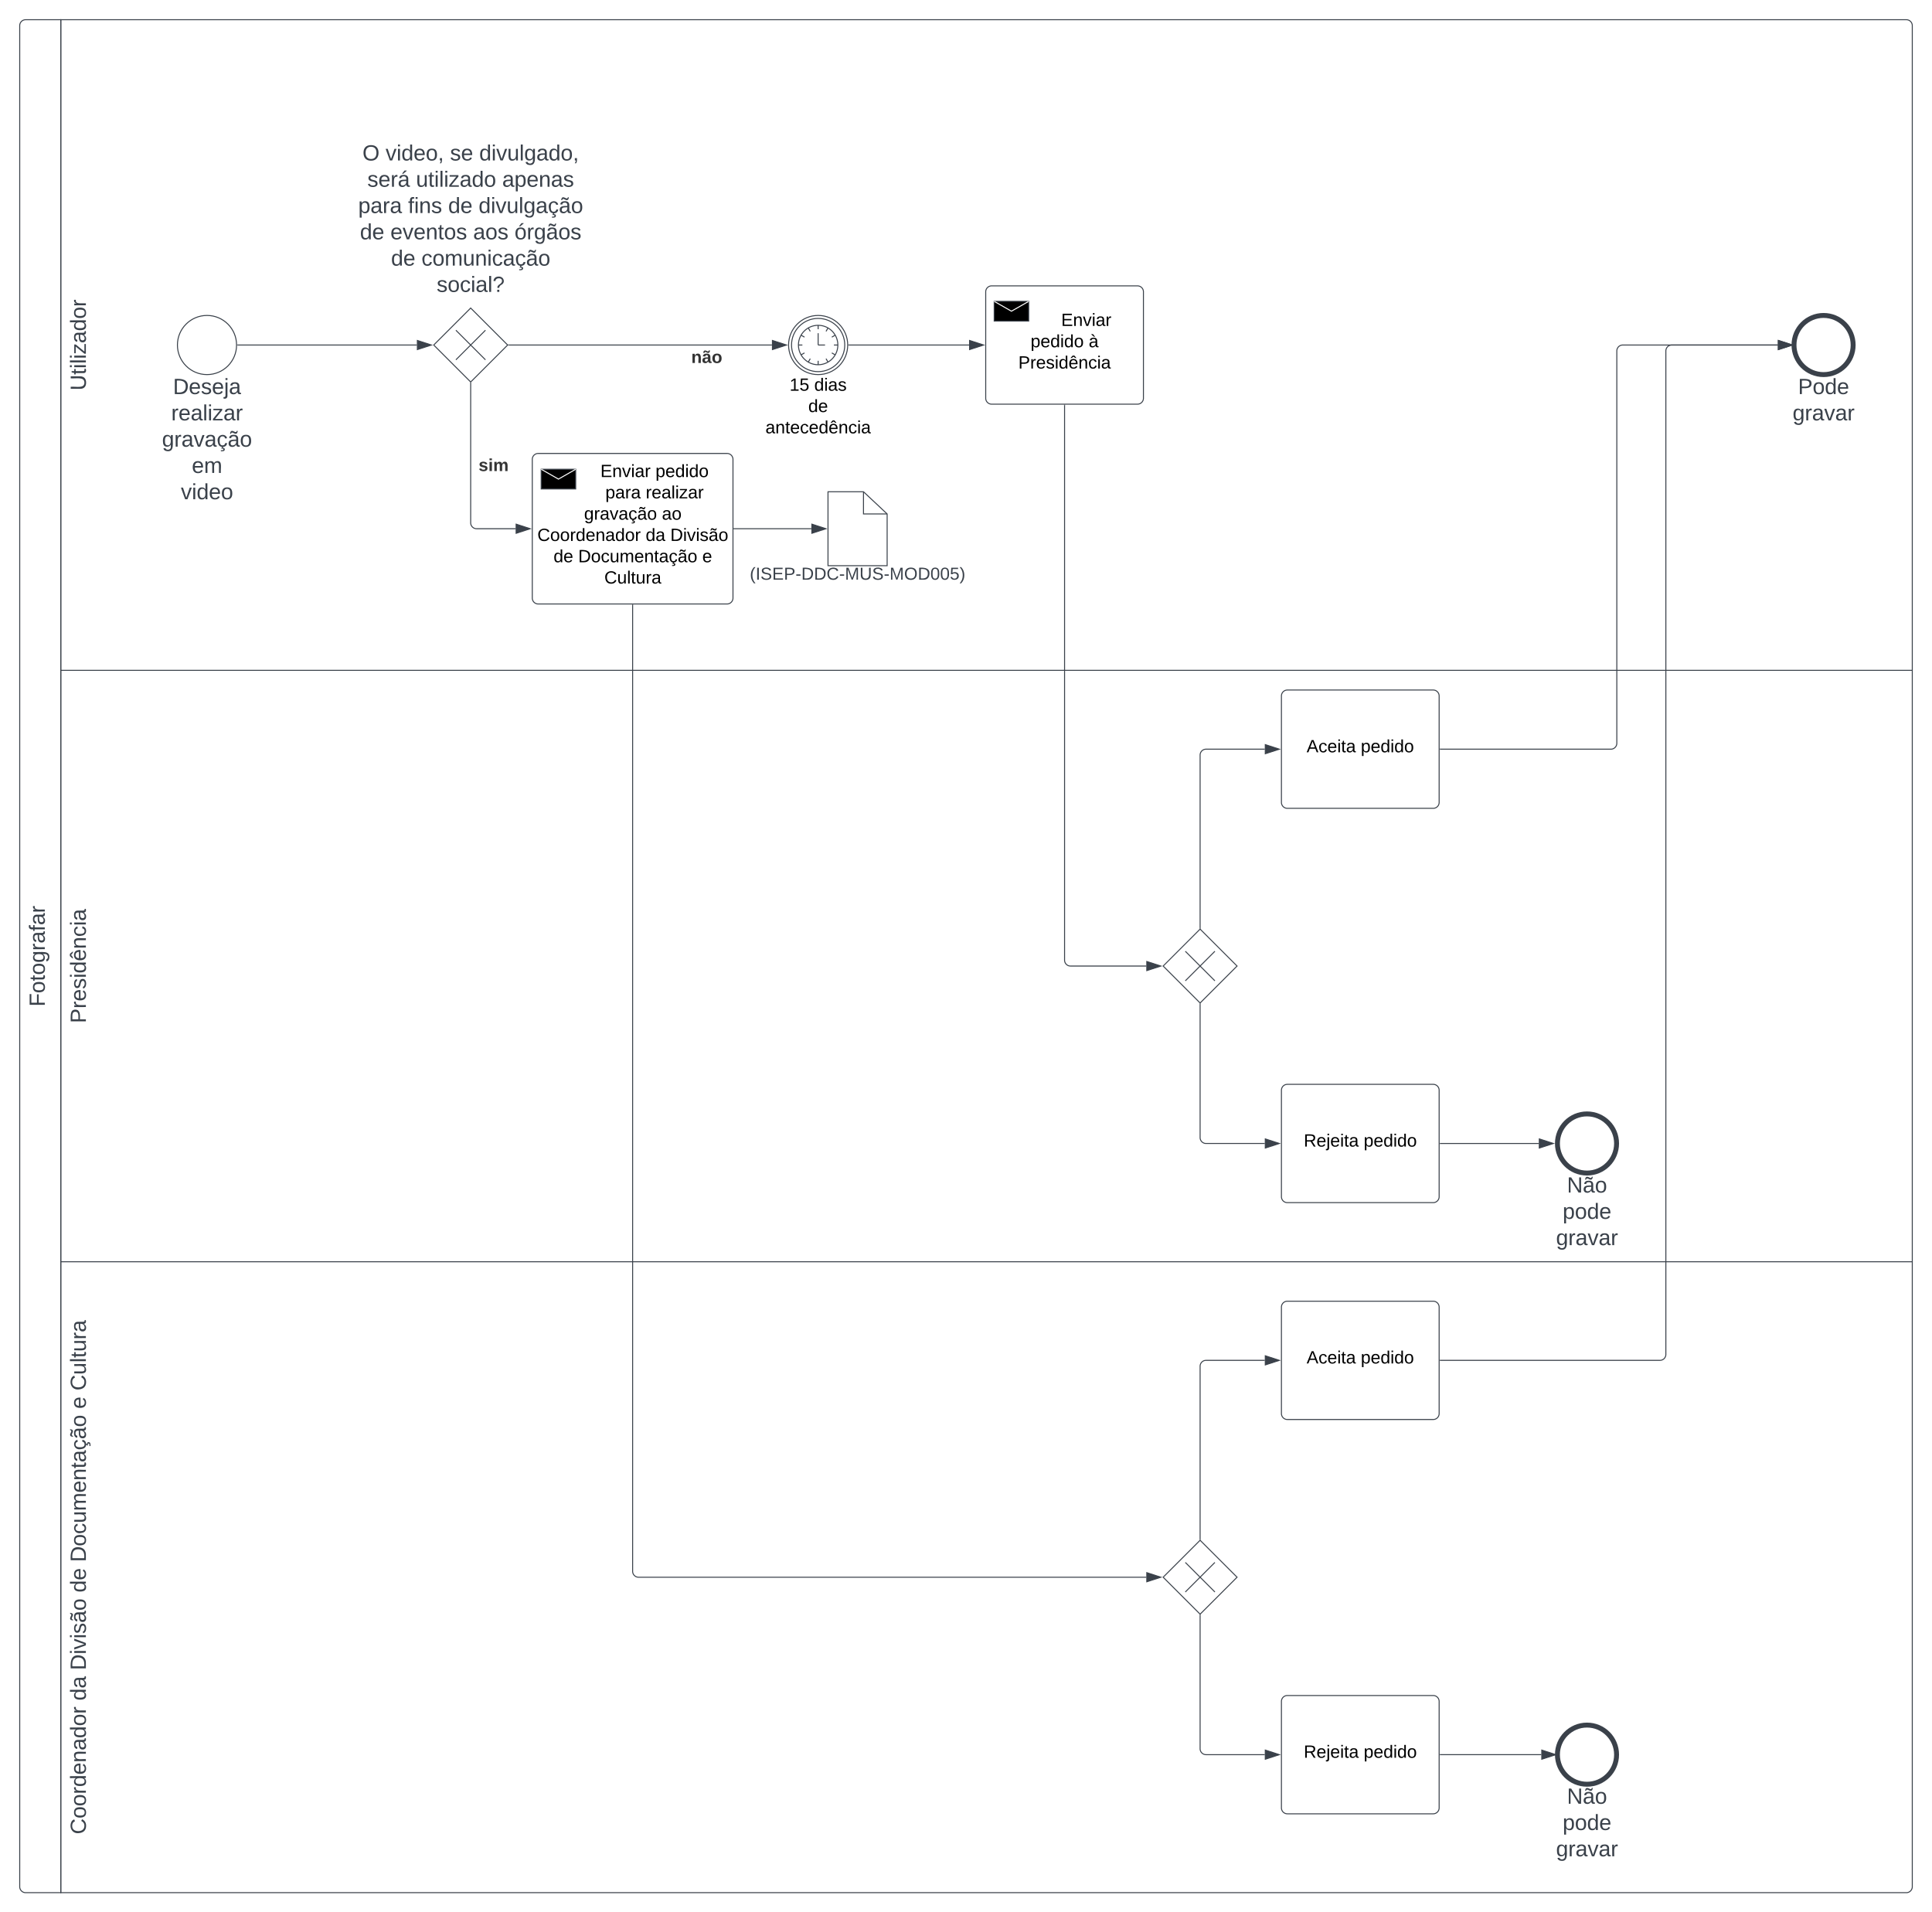 <svg xmlns="http://www.w3.org/2000/svg" xmlns:xlink="http://www.w3.org/1999/xlink" xmlns:lucid="lucid" width="1960" height="1940"><g transform="translate(-280 40)" lucid:page-tab-id="0_0"><path d="M0-1258.84h3677.73v3840.5H0z" fill="#fff"/><path d="M520 310c0 16.57-13.43 30-30 30s-30-13.43-30-30 13.43-30 30-30 30 13.43 30 30z" stroke="#3a414a" fill="#fff"/><use xlink:href="#a" transform="matrix(1,0,0,1,460,342) translate(-4.506 17.778)"/><use xlink:href="#b" transform="matrix(1,0,0,1,460,342) translate(-6.296 44.444)"/><use xlink:href="#c" transform="matrix(1,0,0,1,460,342) translate(-15.648 71.111)"/><use xlink:href="#d" transform="matrix(1,0,0,1,460,342) translate(14.599 97.778)"/><use xlink:href="#e" transform="matrix(1,0,0,1,460,342) translate(3.488 124.444)"/><path d="M341.67 1880H306a6 6 0 0 1-6-6V-14a6 6 0 0 1 6-6h35.67z" stroke="#3a414a" fill="#fff"/><path d="M341.67-20H2214a6 6 0 0 1 6 6v654H341.67zM341.67 640H2220v600H341.67zM2220 1240v634a6 6 0 0 1-6 6H341.67v-640z" stroke="#3a414a" fill="none"/><use xlink:href="#f" transform="matrix(-1.8369701987210297e-16,-1,1,-1.8369701987210297e-16,300,1880) translate(898.858 25.444)"/><use xlink:href="#g" transform="matrix(-1.8369701987210297e-16,-1,1,-1.8369701987210297e-16,341.667,640) translate(283.858 25.444)"/><use xlink:href="#h" transform="matrix(-1.8369701987210297e-16,-1,1,-1.8369701987210297e-16,341.667,1240) translate(242.068 25.444)"/><use xlink:href="#i" transform="matrix(-1.8369701987210297e-16,-1,1,-1.8369701987210297e-16,341.667,1880) translate(59.228 25.444)"/><use xlink:href="#j" transform="matrix(-1.8369701987210297e-16,-1,1,-1.8369701987210297e-16,341.667,1880) translate(194.846 25.444)"/><use xlink:href="#k" transform="matrix(-1.8369701987210297e-16,-1,1,-1.8369701987210297e-16,341.667,1880) translate(225.71 25.444)"/><use xlink:href="#l" transform="matrix(-1.8369701987210297e-16,-1,1,-1.8369701987210297e-16,341.667,1880) translate(304.537 25.444)"/><use xlink:href="#m" transform="matrix(-1.8369701987210297e-16,-1,1,-1.8369701987210297e-16,341.667,1880) translate(335.401 25.444)"/><use xlink:href="#n" transform="matrix(-1.8369701987210297e-16,-1,1,-1.8369701987210297e-16,341.667,1880) translate(490.833 25.444)"/><use xlink:href="#o" transform="matrix(-1.8369701987210297e-16,-1,1,-1.8369701987210297e-16,341.667,1880) translate(509.352 25.444)"/><path d="M720 310l37.5-37.5L795 310l-37.5 37.5z" stroke="#3a414a" fill="#fff"/><path d="M742.5 295l30 30m-30 0l30-30" stroke="#3a414a" fill="none"/><path d="M637.5 106a6 6 0 0 1 6-6h228a6 6 0 0 1 6 6v128a6 6 0 0 1-6 6h-228a6 6 0 0 1-6-6z" stroke="#000" stroke-opacity="0" fill="#fff" fill-opacity="0"/><use xlink:href="#p" transform="matrix(1,0,0,1,642.5,105) translate(5.216 17.778)"/><use xlink:href="#q" transform="matrix(1,0,0,1,642.5,105) translate(28.673 17.778)"/><use xlink:href="#r" transform="matrix(1,0,0,1,642.5,105) translate(94.043 17.778)"/><use xlink:href="#s" transform="matrix(1,0,0,1,642.5,105) translate(123.673 17.778)"/><use xlink:href="#t" transform="matrix(1,0,0,1,642.5,105) translate(10.185 44.444)"/><use xlink:href="#u" transform="matrix(1,0,0,1,642.5,105) translate(59.506 44.444)"/><use xlink:href="#v" transform="matrix(1,0,0,1,642.5,105) translate(146.975 44.444)"/><use xlink:href="#w" transform="matrix(1,0,0,1,642.5,105) translate(0.926 71.111)"/><use xlink:href="#x" transform="matrix(1,0,0,1,642.5,105) translate(51.481 71.111)"/><use xlink:href="#l" transform="matrix(1,0,0,1,642.5,105) translate(92.16 71.111)"/><use xlink:href="#y" transform="matrix(1,0,0,1,642.5,105) translate(123.025 71.111)"/><use xlink:href="#l" transform="matrix(1,0,0,1,642.5,105) translate(2.685 97.778)"/><use xlink:href="#z" transform="matrix(1,0,0,1,642.5,105) translate(33.549 97.778)"/><use xlink:href="#A" transform="matrix(1,0,0,1,642.5,105) translate(117.5 97.778)"/><use xlink:href="#B" transform="matrix(1,0,0,1,642.5,105) translate(159.475 97.778)"/><use xlink:href="#l" transform="matrix(1,0,0,1,642.5,105) translate(34.198 124.444)"/><use xlink:href="#C" transform="matrix(1,0,0,1,642.5,105) translate(65.062 124.444)"/><use xlink:href="#D" transform="matrix(1,0,0,1,642.5,105) translate(80.494 151.111)"/><path d="M796.2 310h266.92" stroke="#3a414a" fill="none"/><path d="M796.22 310.5h-1l.5-.5-.5-.5h1z" stroke="#3a414a" stroke-width=".05" fill="#3a414a"/><path d="M1077.88 310l-14.26 4.63v-9.26z" stroke="#3a414a" fill="#3a414a"/><use xlink:href="#E" transform="matrix(1,0,0,1,981.29,314) translate(0 14.222)"/><path d="M521 310h181.9" stroke="#3a414a" fill="none"/><path d="M521 310.5h-.54l.04-.5-.02-.5h.53z" stroke="#3a414a" stroke-width=".05" fill="#3a414a"/><path d="M717.67 310l-14.26 4.63v-9.26z" stroke="#3a414a" fill="#3a414a"/><path d="M820 426a6 6 0 0 1 6-6h191.6a6 6 0 0 1 6 6v140.7a6 6 0 0 1-6 6H826a6 6 0 0 1-6-6z" stroke="#3a414a" fill="#fff"/><path d="M829.04 436.03h35v20h-35z" stroke="#3a414a"/><path d="M829.04 436.03l17.5 10 17.5-10" stroke="#fff" fill="none"/><use xlink:href="#F" transform="matrix(1,0,0,1,820,420) translate(69.08 23.962)"/><use xlink:href="#G" transform="matrix(1,0,0,1,820,420) translate(124.98 23.962)"/><use xlink:href="#H" transform="matrix(1,0,0,1,820,420) translate(74.13 45.562)"/><use xlink:href="#I" transform="matrix(1,0,0,1,820,420) translate(115.08 45.562)"/><use xlink:href="#J" transform="matrix(1,0,0,1,820,420) translate(52.53 67.163)"/><use xlink:href="#K" transform="matrix(1,0,0,1,820,420) translate(131.48 67.163)"/><use xlink:href="#L" transform="matrix(1,0,0,1,820,420) translate(5.155 88.763)"/><use xlink:href="#M" transform="matrix(1,0,0,1,820,420) translate(115.005 88.763)"/><use xlink:href="#N" transform="matrix(1,0,0,1,820,420) translate(140.005 88.763)"/><use xlink:href="#O" transform="matrix(1,0,0,1,820,420) translate(21.555 110.363)"/><use xlink:href="#P" transform="matrix(1,0,0,1,820,420) translate(46.555 110.363)"/><use xlink:href="#Q" transform="matrix(1,0,0,1,820,420) translate(172.455 110.363)"/><use xlink:href="#R" transform="matrix(1,0,0,1,820,420) translate(73.08 131.963)"/><path d="M757.5 348.7v141.66a6 6 0 0 0 6 6h39.62" stroke="#3a414a" fill="none"/><path d="M758 348.72h-1v-1l.5.5.5-.5z" stroke="#3a414a" stroke-width=".05" fill="#3a414a"/><path d="M817.88 496.36L803.62 501v-9.28z" stroke="#3a414a" fill="#3a414a"/><use xlink:href="#S" transform="matrix(1,0,0,1,765.5,423.627) translate(0 14.222)"/><path d="M1156 458.86l24 22.5v52.5h-60v-75z" stroke="#3a414a" fill="#fff"/><path d="M1156 458.86v22.5h24" stroke="#3a414a" fill="none"/><use xlink:href="#T" transform="matrix(1,0,0,1,1120,533.855) translate(-79.333 14.222)"/><path d="M1024.6 496.36h78.52" stroke="#3a414a" fill="none"/><path d="M1024.63 496.86h-.52v-1h.53z" stroke="#3a414a" stroke-width=".05" fill="#3a414a"/><path d="M1117.88 496.36l-14.26 4.63v-9.28z" stroke="#3a414a" fill="#3a414a"/><path d="M1460 1560l37.5-37.5 37.5 37.5-37.5 37.5z" stroke="#3a414a" fill="#fff"/><path d="M1482.5 1545l30 30m-30 0l30-30M921.8 573.7V1554a6 6 0 0 0 6 6h515.1" stroke="#3a414a" fill="none"/><path d="M922.3 573.72h-1v-.5h1z" stroke="#3a414a" stroke-width=".05" fill="#3a414a"/><path d="M1457.67 1560l-14.26 4.63v-9.27z" stroke="#3a414a" fill="#3a414a"/><path d="M1580 1286a6 6 0 0 1 6-6h148a6 6 0 0 1 6 6v108a6 6 0 0 1-6 6h-148a6 6 0 0 1-6-6z" stroke="#3a414a" fill="#fff"/><use xlink:href="#U" transform="matrix(1,0,0,1,1580,1280) translate(25.555 63.15)"/><use xlink:href="#V" transform="matrix(1,0,0,1,1580,1280) translate(80.505 63.15)"/><path d="M1580 1686a6 6 0 0 1 6-6h148a6 6 0 0 1 6 6v108a6 6 0 0 1-6 6h-148a6 6 0 0 1-6-6z" stroke="#3a414a" fill="#fff"/><use xlink:href="#W" transform="matrix(1,0,0,1,1580,1680) translate(22.605 63.15)"/><use xlink:href="#V" transform="matrix(1,0,0,1,1580,1680) translate(83.455 63.15)"/><path d="M1497.5 1521.3V1346a6 6 0 0 1 6-6h59.62" stroke="#3a414a" fill="none"/><path d="M1498 1522.3l-.5-.5-.5.5v-1.02h1z" stroke="#3a414a" stroke-width=".05" fill="#3a414a"/><path d="M1577.88 1340l-14.26 4.63v-9.27z" stroke="#3a414a" fill="#3a414a"/><path d="M1497.5 1598.7V1734a6 6 0 0 0 6 6h59.62" stroke="#3a414a" fill="none"/><path d="M1498 1598.72h-1v-1l.5.5.5-.5z" stroke="#3a414a" stroke-width=".05" fill="#3a414a"/><path d="M1577.88 1740l-14.26 4.63v-9.27z" stroke="#3a414a" fill="#3a414a"/><path d="M1741 1740h102.62" stroke="#3a414a" fill="none"/><path d="M1741 1740.5h-.5v-1h.5z" stroke="#3a414a" stroke-width=".05" fill="#3a414a"/><path d="M1858.38 1740l-14.26 4.63v-9.27z" stroke="#3a414a" fill="#3a414a"/><path d="M1920 1740c0 16.57-13.43 30-30 30s-30-13.43-30-30 13.43-30 30-30 30 13.43 30 30z" stroke="#3a414a" stroke-width="5" fill="#fff"/><g><use xlink:href="#X" transform="matrix(1,0,0,1,1860,1772) translate(9.66 17.778)"/><use xlink:href="#Y" transform="matrix(1,0,0,1,1860,1772) translate(5.309 44.444)"/><use xlink:href="#Z" transform="matrix(1,0,0,1,1860,1772) translate(-1.42 71.111)"/></g><path d="M1280 256a6 6 0 0 1 6-6h148a6 6 0 0 1 6 6v108a6 6 0 0 1-6 6h-148a6 6 0 0 1-6-6z" stroke="#3a414a" fill="#fff"/><path d="M1288.6 265.7h35v20h-35z" stroke="#3a414a"/><path d="M1288.6 265.7l17.5 10 17.5-10" stroke="#fff" fill="none"/><g><use xlink:href="#aa" transform="matrix(1,0,0,1,1280,250) translate(76.555 40.65)"/><use xlink:href="#ab" transform="matrix(1,0,0,1,1280,250) translate(45.53 62.25)"/><use xlink:href="#ac" transform="matrix(1,0,0,1,1280,250) translate(104.48 62.25)"/><use xlink:href="#ad" transform="matrix(1,0,0,1,1280,250) translate(33.08 83.85)"/></g><path d="M1460 940l37.5-37.5L1535 940l-37.5 37.5z" stroke="#3a414a" fill="#fff"/><path d="M1482.5 925l30 30m-30 0l30-30" stroke="#3a414a" fill="none"/><path d="M1580 666a6 6 0 0 1 6-6h148a6 6 0 0 1 6 6v108a6 6 0 0 1-6 6h-148a6 6 0 0 1-6-6z" stroke="#3a414a" fill="#fff"/><g><use xlink:href="#U" transform="matrix(1,0,0,1,1580,660) translate(25.555 63.15)"/><use xlink:href="#V" transform="matrix(1,0,0,1,1580,660) translate(80.505 63.15)"/></g><path d="M1580 1066a6 6 0 0 1 6-6h148a6 6 0 0 1 6 6v108a6 6 0 0 1-6 6h-148a6 6 0 0 1-6-6z" stroke="#3a414a" fill="#fff"/><g><use xlink:href="#W" transform="matrix(1,0,0,1,1580,1060) translate(22.605 63.15)"/><use xlink:href="#V" transform="matrix(1,0,0,1,1580,1060) translate(83.455 63.15)"/></g><path d="M1920 1120c0 16.57-13.43 30-30 30s-30-13.43-30-30 13.43-30 30-30 30 13.43 30 30z" stroke="#3a414a" stroke-width="5" fill="#fff"/><g><use xlink:href="#X" transform="matrix(1,0,0,1,1860,1152) translate(9.66 17.778)"/><use xlink:href="#Y" transform="matrix(1,0,0,1,1860,1152) translate(5.309 44.444)"/><use xlink:href="#Z" transform="matrix(1,0,0,1,1860,1152) translate(-1.42 71.111)"/></g><path d="M1360 371v563a6 6 0 0 0 6 6h76.9" stroke="#3a414a" fill="none"/><path d="M1360.5 371h-1v-.5h1z" stroke="#3a414a" stroke-width=".05" fill="#3a414a"/><path d="M1457.67 940l-14.26 4.63v-9.26z" stroke="#3a414a" fill="#3a414a"/><path d="M1497.5 901.3V726a6 6 0 0 1 6-6h59.62" stroke="#3a414a" fill="none"/><path d="M1498 902.3l-.5-.5-.5.5v-1.02h1z" stroke="#3a414a" stroke-width=".05" fill="#3a414a"/><path d="M1577.88 720l-14.26 4.63v-9.26z" stroke="#3a414a" fill="#3a414a"/><path d="M1497.5 978.7V1114a6 6 0 0 0 6 6h59.62" stroke="#3a414a" fill="none"/><path d="M1498 978.72h-1v-1l.5.5.5-.5z" stroke="#3a414a" stroke-width=".05" fill="#3a414a"/><path d="M1577.88 1120l-14.26 4.63v-9.27z" stroke="#3a414a" fill="#3a414a"/><path d="M1741 1120h100.12" stroke="#3a414a" fill="none"/><path d="M1741 1120.5h-.5v-1h.5z" stroke="#3a414a" stroke-width=".05" fill="#3a414a"/><path d="M1855.88 1120l-14.27 4.63.02-9.27z" stroke="#3a414a" fill="#3a414a"/><path d="M2160 310c0 16.57-13.43 30-30 30s-30-13.43-30-30 13.43-30 30-30 30 13.43 30 30z" stroke="#3a414a" stroke-width="5" fill="#fff"/><g><use xlink:href="#ae" transform="matrix(1,0,0,1,2100,342) translate(4.074 17.778)"/><use xlink:href="#Z" transform="matrix(1,0,0,1,2100,342) translate(-1.42 44.444)"/></g><path d="M1741 720h173.25a6 6 0 0 0 6-6V316a6 6 0 0 1 6-6h157.37" stroke="#3a414a" fill="none"/><path d="M1741 720.5h-.5v-1h.5z" stroke="#3a414a" stroke-width=".05" fill="#3a414a"/><path d="M2098.38 310l-14.26 4.63v-9.26z" stroke="#3a414a" fill="#3a414a"/><path d="M1741 1340h223a6 6 0 0 0 6-6V316a6 6 0 0 1 6-6h107.62" stroke="#3a414a" fill="none"/><path d="M1741 1340.5h-.5v-1h.5z" stroke="#3a414a" stroke-width=".05" fill="#3a414a"/><path d="M2098.38 310l-14.26 4.63v-9.26z" stroke="#3a414a" fill="#3a414a"/><path d="M1140 310c0 16.57-13.43 30-30 30s-30-13.43-30-30 13.43-30 30-30 30 13.43 30 30z" stroke="#3a414a" fill="#fff"/><path d="M1137 310c0 14.9-12.1 27-27 27s-27-12.1-27-27 12.1-27 27-27 27 12.1 27 27z" stroke="#3a414a" fill="#fff"/><path d="M1130 310c0 11.05-8.95 20-20 20s-20-8.95-20-20 8.95-20 20-20 20 8.95 20 20zm0 0h-4m1.32 10l-3.46-2m-3.86 9.32l-2-3.46m-8 6.14v-4m-10 1.32l2-3.46m-9.32-3.86l3.46-2m-6.14-8h4m-1.32-10l3.46 2m3.86-9.32l2 3.46m8-6.14v4m10-1.32l-2 3.46m9.32 3.86l-3.46 2m-13.86 8v-12m0 12h7" stroke="#3a414a" fill="#fff"/><g><use xlink:href="#af" transform="matrix(1,0,0,1,1080,342) translate(1.025 14.4)"/><use xlink:href="#ag" transform="matrix(1,0,0,1,1080,342) translate(26.025 14.4)"/><use xlink:href="#ah" transform="matrix(1,0,0,1,1080,342) translate(20 36)"/><use xlink:href="#ai" transform="matrix(1,0,0,1,1080,342) translate(-23.475 57.6)"/></g><path d="M1141 310h122.12" stroke="#3a414a" fill="none"/><path d="M1141 310.5h-.54l.04-.5-.02-.5h.53z" stroke="#3a414a" stroke-width=".05" fill="#3a414a"/><path d="M1277.88 310l-14.26 4.63v-9.26z" stroke="#3a414a" fill="#3a414a"/><defs><path fill="#3a414a" d="M30-248c118-7 216 8 213 122C240-48 200 0 122 0H30v-248zM63-27c89 8 146-16 146-99s-60-101-146-95v194" id="aj"/><path fill="#3a414a" d="M100-194c63 0 86 42 84 106H49c0 40 14 67 53 68 26 1 43-12 49-29l28 8c-11 28-37 45-77 45C44 4 14-33 15-96c1-61 26-98 85-98zm52 81c6-60-76-77-97-28-3 7-6 17-6 28h103" id="ak"/><path fill="#3a414a" d="M135-143c-3-34-86-38-87 0 15 53 115 12 119 90S17 21 10-45l28-5c4 36 97 45 98 0-10-56-113-15-118-90-4-57 82-63 122-42 12 7 21 19 24 35" id="al"/><path fill="#3a414a" d="M24-231v-30h32v30H24zM-9 49c24 4 33-6 33-30v-209h32V24c2 40-23 58-65 49V49" id="am"/><path fill="#3a414a" d="M141-36C126-15 110 5 73 4 37 3 15-17 15-53c-1-64 63-63 125-63 3-35-9-54-41-54-24 1-41 7-42 31l-33-3c5-37 33-52 76-52 45 0 72 20 72 64v82c-1 20 7 32 28 27v20c-31 9-61-2-59-35zM48-53c0 20 12 33 32 33 41-3 63-29 60-74-43 2-92-5-92 41" id="an"/><g id="a"><use transform="matrix(0.062,0,0,0.062,0,0)" xlink:href="#aj"/><use transform="matrix(0.062,0,0,0.062,15.988,0)" xlink:href="#ak"/><use transform="matrix(0.062,0,0,0.062,28.333,0)" xlink:href="#al"/><use transform="matrix(0.062,0,0,0.062,39.444,0)" xlink:href="#ak"/><use transform="matrix(0.062,0,0,0.062,51.79,0)" xlink:href="#am"/><use transform="matrix(0.062,0,0,0.062,56.667,0)" xlink:href="#an"/></g><path fill="#3a414a" d="M114-163C36-179 61-72 57 0H25l-1-190h30c1 12-1 29 2 39 6-27 23-49 58-41v29" id="ao"/><path fill="#3a414a" d="M24 0v-261h32V0H24" id="ap"/><path fill="#3a414a" d="M24-231v-30h32v30H24zM24 0v-190h32V0H24" id="aq"/><path fill="#3a414a" d="M9 0v-24l116-142H16v-24h144v24L44-24h123V0H9" id="ar"/><g id="b"><use transform="matrix(0.062,0,0,0.062,0,0)" xlink:href="#ao"/><use transform="matrix(0.062,0,0,0.062,7.346,0)" xlink:href="#ak"/><use transform="matrix(0.062,0,0,0.062,19.691,0)" xlink:href="#an"/><use transform="matrix(0.062,0,0,0.062,32.037,0)" xlink:href="#ap"/><use transform="matrix(0.062,0,0,0.062,36.914,0)" xlink:href="#aq"/><use transform="matrix(0.062,0,0,0.062,41.79,0)" xlink:href="#ar"/><use transform="matrix(0.062,0,0,0.062,52.901,0)" xlink:href="#an"/><use transform="matrix(0.062,0,0,0.062,65.247,0)" xlink:href="#ao"/></g><path fill="#3a414a" d="M177-190C167-65 218 103 67 71c-23-6-38-20-44-43l32-5c15 47 100 32 89-28v-30C133-14 115 1 83 1 29 1 15-40 15-95c0-56 16-97 71-98 29-1 48 16 59 35 1-10 0-23 2-32h30zM94-22c36 0 50-32 50-73 0-42-14-75-50-75-39 0-46 34-46 75s6 73 46 73" id="as"/><path fill="#3a414a" d="M108 0H70L1-190h34L89-25l56-165h34" id="at"/><path fill="#3a414a" d="M96-169c-40 0-48 33-48 73s9 75 48 75c24 0 41-14 43-38l32 2c-6 37-31 61-74 61-59 0-76-41-82-99-10-93 101-131 147-64 4 7 5 14 7 22l-32 3c-4-21-16-35-41-35zm3 187c19-1 33 8 33 26 0 31-30 33-64 32V58c18 2 39 4 41-13 1-15-18-13-34-13L87 0h19" id="au"/><path fill="#3a414a" d="M141-36C126-15 110 5 73 4 37 3 15-17 15-53c-1-64 63-63 125-63 3-35-9-54-41-54-24 1-41 7-42 31l-33-3c5-37 33-52 76-52 45 0 72 20 72 64v82c-1 20 7 32 28 27v20c-31 9-61-2-59-35zM48-53c0 20 12 33 32 33 41-3 63-29 60-74-43 2-92-5-92 41zm117-205c-3 23-9 48-36 47-26-1-65-44-74 0H39c4-23 8-48 36-47s64 44 74 0h16" id="av"/><path fill="#3a414a" d="M100-194c62-1 85 37 85 99 1 63-27 99-86 99S16-35 15-95c0-66 28-99 85-99zM99-20c44 1 53-31 53-75 0-43-8-75-51-75s-53 32-53 75 10 74 51 75" id="aw"/><g id="c"><use transform="matrix(0.062,0,0,0.062,0,0)" xlink:href="#as"/><use transform="matrix(0.062,0,0,0.062,12.346,0)" xlink:href="#ao"/><use transform="matrix(0.062,0,0,0.062,19.691,0)" xlink:href="#an"/><use transform="matrix(0.062,0,0,0.062,32.037,0)" xlink:href="#at"/><use transform="matrix(0.062,0,0,0.062,43.148,0)" xlink:href="#an"/><use transform="matrix(0.062,0,0,0.062,55.494,0)" xlink:href="#au"/><use transform="matrix(0.062,0,0,0.062,66.605,0)" xlink:href="#av"/><use transform="matrix(0.062,0,0,0.062,78.951,0)" xlink:href="#aw"/></g><path fill="#3a414a" d="M210-169c-67 3-38 105-44 169h-31v-121c0-29-5-50-35-48C34-165 62-65 56 0H25l-1-190h30c1 10-1 24 2 32 10-44 99-50 107 0 11-21 27-35 58-36 85-2 47 119 55 194h-31v-121c0-29-5-49-35-48" id="ax"/><g id="d"><use transform="matrix(0.062,0,0,0.062,0,0)" xlink:href="#ak"/><use transform="matrix(0.062,0,0,0.062,12.346,0)" xlink:href="#ax"/></g><path fill="#3a414a" d="M85-194c31 0 48 13 60 33l-1-100h32l1 261h-30c-2-10 0-23-3-31C134-8 116 4 85 4 32 4 16-35 15-94c0-66 23-100 70-100zm9 24c-40 0-46 34-46 75 0 40 6 74 45 74 42 0 51-32 51-76 0-42-9-74-50-73" id="ay"/><g id="e"><use transform="matrix(0.062,0,0,0.062,0,0)" xlink:href="#at"/><use transform="matrix(0.062,0,0,0.062,11.111,0)" xlink:href="#aq"/><use transform="matrix(0.062,0,0,0.062,15.988,0)" xlink:href="#ay"/><use transform="matrix(0.062,0,0,0.062,28.333,0)" xlink:href="#ak"/><use transform="matrix(0.062,0,0,0.062,40.679,0)" xlink:href="#aw"/></g><path fill="#3a414a" d="M63-220v92h138v28H63V0H30v-248h175v28H63" id="az"/><path fill="#3a414a" d="M59-47c-2 24 18 29 38 22v24C64 9 27 4 27-40v-127H5v-23h24l9-43h21v43h35v23H59v120" id="aA"/><path fill="#3a414a" d="M101-234c-31-9-42 10-38 44h38v23H63V0H32v-167H5v-23h27c-7-52 17-82 69-68v24" id="aB"/><g id="f"><use transform="matrix(0.062,0,0,0.062,0,0)" xlink:href="#az"/><use transform="matrix(0.062,0,0,0.062,13.519,0)" xlink:href="#aw"/><use transform="matrix(0.062,0,0,0.062,25.864,0)" xlink:href="#aA"/><use transform="matrix(0.062,0,0,0.062,32.037,0)" xlink:href="#aw"/><use transform="matrix(0.062,0,0,0.062,44.383,0)" xlink:href="#as"/><use transform="matrix(0.062,0,0,0.062,56.728,0)" xlink:href="#ao"/><use transform="matrix(0.062,0,0,0.062,64.074,0)" xlink:href="#an"/><use transform="matrix(0.062,0,0,0.062,76.42,0)" xlink:href="#aB"/><use transform="matrix(0.062,0,0,0.062,82.593,0)" xlink:href="#an"/><use transform="matrix(0.062,0,0,0.062,94.938,0)" xlink:href="#ao"/></g><path fill="#3a414a" d="M232-93c-1 65-40 97-104 97C67 4 28-28 28-90v-158h33c8 89-33 224 67 224 102 0 64-133 71-224h33v155" id="aC"/><g id="g"><use transform="matrix(0.062,0,0,0.062,0,0)" xlink:href="#aC"/><use transform="matrix(0.062,0,0,0.062,15.988,0)" xlink:href="#aA"/><use transform="matrix(0.062,0,0,0.062,22.16,0)" xlink:href="#aq"/><use transform="matrix(0.062,0,0,0.062,27.037,0)" xlink:href="#ap"/><use transform="matrix(0.062,0,0,0.062,31.914,0)" xlink:href="#aq"/><use transform="matrix(0.062,0,0,0.062,36.79,0)" xlink:href="#ar"/><use transform="matrix(0.062,0,0,0.062,47.901,0)" xlink:href="#an"/><use transform="matrix(0.062,0,0,0.062,60.247,0)" xlink:href="#ay"/><use transform="matrix(0.062,0,0,0.062,72.593,0)" xlink:href="#aw"/><use transform="matrix(0.062,0,0,0.062,84.938,0)" xlink:href="#ao"/></g><path fill="#3a414a" d="M30-248c87 1 191-15 191 75 0 78-77 80-158 76V0H30v-248zm33 125c57 0 124 11 124-50 0-59-68-47-124-48v98" id="aD"/><path fill="#3a414a" d="M100-194c63 0 86 42 84 106H49c0 40 14 67 53 68 26 1 43-12 49-29l28 8c-11 28-37 45-77 45C44 4 14-33 15-96c1-61 26-98 85-98zm52 81c6-60-76-77-97-28-3 7-6 17-6 28h103zm-32-149c12 18 30 30 39 51-31 2-38-20-57-30-20 10-27 32-59 30 9-22 29-33 41-51h36" id="aE"/><path fill="#3a414a" d="M117-194c89-4 53 116 60 194h-32v-121c0-31-8-49-39-48C34-167 62-67 57 0H25l-1-190h30c1 10-1 24 2 32 11-22 29-35 61-36" id="aF"/><path fill="#3a414a" d="M96-169c-40 0-48 33-48 73s9 75 48 75c24 0 41-14 43-38l32 2c-6 37-31 61-74 61-59 0-76-41-82-99-10-93 101-131 147-64 4 7 5 14 7 22l-32 3c-4-21-16-35-41-35" id="aG"/><g id="h"><use transform="matrix(0.062,0,0,0.062,0,0)" xlink:href="#aD"/><use transform="matrix(0.062,0,0,0.062,14.815,0)" xlink:href="#ao"/><use transform="matrix(0.062,0,0,0.062,22.16,0)" xlink:href="#ak"/><use transform="matrix(0.062,0,0,0.062,34.506,0)" xlink:href="#al"/><use transform="matrix(0.062,0,0,0.062,45.617,0)" xlink:href="#aq"/><use transform="matrix(0.062,0,0,0.062,50.494,0)" xlink:href="#ay"/><use transform="matrix(0.062,0,0,0.062,62.84,0)" xlink:href="#aE"/><use transform="matrix(0.062,0,0,0.062,75.185,0)" xlink:href="#aF"/><use transform="matrix(0.062,0,0,0.062,87.531,0)" xlink:href="#aG"/><use transform="matrix(0.062,0,0,0.062,98.642,0)" xlink:href="#aq"/><use transform="matrix(0.062,0,0,0.062,103.519,0)" xlink:href="#an"/></g><path fill="#3a414a" d="M212-179c-10-28-35-45-73-45-59 0-87 40-87 99 0 60 29 101 89 101 43 0 62-24 78-52l27 14C228-24 195 4 139 4 59 4 22-46 18-125c-6-104 99-153 187-111 19 9 31 26 39 46" id="aH"/><g id="i"><use transform="matrix(0.062,0,0,0.062,0,0)" xlink:href="#aH"/><use transform="matrix(0.062,0,0,0.062,15.988,0)" xlink:href="#aw"/><use transform="matrix(0.062,0,0,0.062,28.333,0)" xlink:href="#aw"/><use transform="matrix(0.062,0,0,0.062,40.679,0)" xlink:href="#ao"/><use transform="matrix(0.062,0,0,0.062,48.025,0)" xlink:href="#ay"/><use transform="matrix(0.062,0,0,0.062,60.37,0)" xlink:href="#ak"/><use transform="matrix(0.062,0,0,0.062,72.716,0)" xlink:href="#aF"/><use transform="matrix(0.062,0,0,0.062,85.062,0)" xlink:href="#an"/><use transform="matrix(0.062,0,0,0.062,97.407,0)" xlink:href="#ay"/><use transform="matrix(0.062,0,0,0.062,109.753,0)" xlink:href="#aw"/><use transform="matrix(0.062,0,0,0.062,122.099,0)" xlink:href="#ao"/></g><g id="j"><use transform="matrix(0.062,0,0,0.062,0,0)" xlink:href="#ay"/><use transform="matrix(0.062,0,0,0.062,12.346,0)" xlink:href="#an"/></g><g id="k"><use transform="matrix(0.062,0,0,0.062,0,0)" xlink:href="#aj"/><use transform="matrix(0.062,0,0,0.062,15.988,0)" xlink:href="#aq"/><use transform="matrix(0.062,0,0,0.062,20.864,0)" xlink:href="#at"/><use transform="matrix(0.062,0,0,0.062,31.975,0)" xlink:href="#aq"/><use transform="matrix(0.062,0,0,0.062,36.852,0)" xlink:href="#al"/><use transform="matrix(0.062,0,0,0.062,47.963,0)" xlink:href="#av"/><use transform="matrix(0.062,0,0,0.062,60.309,0)" xlink:href="#aw"/></g><g id="l"><use transform="matrix(0.062,0,0,0.062,0,0)" xlink:href="#ay"/><use transform="matrix(0.062,0,0,0.062,12.346,0)" xlink:href="#ak"/></g><path fill="#3a414a" d="M84 4C-5 8 30-112 23-190h32v120c0 31 7 50 39 49 72-2 45-101 50-169h31l1 190h-30c-1-10 1-25-2-33-11 22-28 36-60 37" id="aI"/><g id="m"><use transform="matrix(0.062,0,0,0.062,0,0)" xlink:href="#aj"/><use transform="matrix(0.062,0,0,0.062,15.988,0)" xlink:href="#aw"/><use transform="matrix(0.062,0,0,0.062,28.333,0)" xlink:href="#aG"/><use transform="matrix(0.062,0,0,0.062,39.444,0)" xlink:href="#aI"/><use transform="matrix(0.062,0,0,0.062,51.79,0)" xlink:href="#ax"/><use transform="matrix(0.062,0,0,0.062,70.247,0)" xlink:href="#ak"/><use transform="matrix(0.062,0,0,0.062,82.593,0)" xlink:href="#aF"/><use transform="matrix(0.062,0,0,0.062,94.938,0)" xlink:href="#aA"/><use transform="matrix(0.062,0,0,0.062,101.111,0)" xlink:href="#an"/><use transform="matrix(0.062,0,0,0.062,113.457,0)" xlink:href="#au"/><use transform="matrix(0.062,0,0,0.062,124.568,0)" xlink:href="#av"/><use transform="matrix(0.062,0,0,0.062,136.914,0)" xlink:href="#aw"/></g><use transform="matrix(0.062,0,0,0.062,0,0)" xlink:href="#ak" id="n"/><g id="o"><use transform="matrix(0.062,0,0,0.062,0,0)" xlink:href="#aH"/><use transform="matrix(0.062,0,0,0.062,15.988,0)" xlink:href="#aI"/><use transform="matrix(0.062,0,0,0.062,28.333,0)" xlink:href="#ap"/><use transform="matrix(0.062,0,0,0.062,33.21,0)" xlink:href="#aA"/><use transform="matrix(0.062,0,0,0.062,39.383,0)" xlink:href="#aI"/><use transform="matrix(0.062,0,0,0.062,51.728,0)" xlink:href="#ao"/><use transform="matrix(0.062,0,0,0.062,59.074,0)" xlink:href="#an"/></g><path fill="#3a414a" d="M140-251c81 0 123 46 123 126C263-46 219 4 140 4 59 4 17-45 17-125s42-126 123-126zm0 227c63 0 89-41 89-101s-29-99-89-99c-61 0-89 39-89 99S79-25 140-24" id="aJ"/><use transform="matrix(0.062,0,0,0.062,0,0)" xlink:href="#aJ" id="p"/><path fill="#3a414a" d="M68-38c1 34 0 65-14 84H32c9-13 17-26 17-46H33v-38h35" id="aK"/><g id="q"><use transform="matrix(0.062,0,0,0.062,0,0)" xlink:href="#at"/><use transform="matrix(0.062,0,0,0.062,11.111,0)" xlink:href="#aq"/><use transform="matrix(0.062,0,0,0.062,15.988,0)" xlink:href="#ay"/><use transform="matrix(0.062,0,0,0.062,28.333,0)" xlink:href="#ak"/><use transform="matrix(0.062,0,0,0.062,40.679,0)" xlink:href="#aw"/><use transform="matrix(0.062,0,0,0.062,53.025,0)" xlink:href="#aK"/></g><g id="r"><use transform="matrix(0.062,0,0,0.062,0,0)" xlink:href="#al"/><use transform="matrix(0.062,0,0,0.062,11.111,0)" xlink:href="#ak"/></g><g id="s"><use transform="matrix(0.062,0,0,0.062,0,0)" xlink:href="#ay"/><use transform="matrix(0.062,0,0,0.062,12.346,0)" xlink:href="#aq"/><use transform="matrix(0.062,0,0,0.062,17.222,0)" xlink:href="#at"/><use transform="matrix(0.062,0,0,0.062,28.333,0)" xlink:href="#aI"/><use transform="matrix(0.062,0,0,0.062,40.679,0)" xlink:href="#ap"/><use transform="matrix(0.062,0,0,0.062,45.556,0)" xlink:href="#as"/><use transform="matrix(0.062,0,0,0.062,57.901,0)" xlink:href="#an"/><use transform="matrix(0.062,0,0,0.062,70.247,0)" xlink:href="#ay"/><use transform="matrix(0.062,0,0,0.062,82.593,0)" xlink:href="#aw"/><use transform="matrix(0.062,0,0,0.062,94.938,0)" xlink:href="#aK"/></g><path fill="#3a414a" d="M141-36C126-15 110 5 73 4 37 3 15-17 15-53c-1-64 63-63 125-63 3-35-9-54-41-54-24 1-41 7-42 31l-33-3c5-37 33-52 76-52 45 0 72 20 72 64v82c-1 20 7 32 28 27v20c-31 9-61-2-59-35zM48-53c0 20 12 33 32 33 41-3 63-29 60-74-43 2-92-5-92 41zm25-158c8-23 27-35 38-54h36v5l-58 49H73" id="aL"/><g id="t"><use transform="matrix(0.062,0,0,0.062,0,0)" xlink:href="#al"/><use transform="matrix(0.062,0,0,0.062,11.111,0)" xlink:href="#ak"/><use transform="matrix(0.062,0,0,0.062,23.457,0)" xlink:href="#ao"/><use transform="matrix(0.062,0,0,0.062,30.802,0)" xlink:href="#aL"/></g><g id="u"><use transform="matrix(0.062,0,0,0.062,0,0)" xlink:href="#aI"/><use transform="matrix(0.062,0,0,0.062,12.346,0)" xlink:href="#aA"/><use transform="matrix(0.062,0,0,0.062,18.519,0)" xlink:href="#aq"/><use transform="matrix(0.062,0,0,0.062,23.395,0)" xlink:href="#ap"/><use transform="matrix(0.062,0,0,0.062,28.272,0)" xlink:href="#aq"/><use transform="matrix(0.062,0,0,0.062,33.148,0)" xlink:href="#ar"/><use transform="matrix(0.062,0,0,0.062,44.259,0)" xlink:href="#an"/><use transform="matrix(0.062,0,0,0.062,56.605,0)" xlink:href="#ay"/><use transform="matrix(0.062,0,0,0.062,68.951,0)" xlink:href="#aw"/></g><path fill="#3a414a" d="M115-194c55 1 70 41 70 98S169 2 115 4C84 4 66-9 55-30l1 105H24l-1-265h31l2 30c10-21 28-34 59-34zm-8 174c40 0 45-34 45-75s-6-73-45-74c-42 0-51 32-51 76 0 43 10 73 51 73" id="aM"/><g id="v"><use transform="matrix(0.062,0,0,0.062,0,0)" xlink:href="#an"/><use transform="matrix(0.062,0,0,0.062,12.346,0)" xlink:href="#aM"/><use transform="matrix(0.062,0,0,0.062,24.691,0)" xlink:href="#ak"/><use transform="matrix(0.062,0,0,0.062,37.037,0)" xlink:href="#aF"/><use transform="matrix(0.062,0,0,0.062,49.383,0)" xlink:href="#an"/><use transform="matrix(0.062,0,0,0.062,61.728,0)" xlink:href="#al"/></g><g id="w"><use transform="matrix(0.062,0,0,0.062,0,0)" xlink:href="#aM"/><use transform="matrix(0.062,0,0,0.062,12.346,0)" xlink:href="#an"/><use transform="matrix(0.062,0,0,0.062,24.691,0)" xlink:href="#ao"/><use transform="matrix(0.062,0,0,0.062,32.037,0)" xlink:href="#an"/></g><g id="x"><use transform="matrix(0.062,0,0,0.062,0,0)" xlink:href="#aB"/><use transform="matrix(0.062,0,0,0.062,6.173,0)" xlink:href="#aq"/><use transform="matrix(0.062,0,0,0.062,11.049,0)" xlink:href="#aF"/><use transform="matrix(0.062,0,0,0.062,23.395,0)" xlink:href="#al"/></g><g id="y"><use transform="matrix(0.062,0,0,0.062,0,0)" xlink:href="#ay"/><use transform="matrix(0.062,0,0,0.062,12.346,0)" xlink:href="#aq"/><use transform="matrix(0.062,0,0,0.062,17.222,0)" xlink:href="#at"/><use transform="matrix(0.062,0,0,0.062,28.333,0)" xlink:href="#aI"/><use transform="matrix(0.062,0,0,0.062,40.679,0)" xlink:href="#ap"/><use transform="matrix(0.062,0,0,0.062,45.556,0)" xlink:href="#as"/><use transform="matrix(0.062,0,0,0.062,57.901,0)" xlink:href="#an"/><use transform="matrix(0.062,0,0,0.062,70.247,0)" xlink:href="#au"/><use transform="matrix(0.062,0,0,0.062,81.358,0)" xlink:href="#av"/><use transform="matrix(0.062,0,0,0.062,93.704,0)" xlink:href="#aw"/></g><g id="z"><use transform="matrix(0.062,0,0,0.062,0,0)" xlink:href="#ak"/><use transform="matrix(0.062,0,0,0.062,12.346,0)" xlink:href="#at"/><use transform="matrix(0.062,0,0,0.062,23.457,0)" xlink:href="#ak"/><use transform="matrix(0.062,0,0,0.062,35.802,0)" xlink:href="#aF"/><use transform="matrix(0.062,0,0,0.062,48.148,0)" xlink:href="#aA"/><use transform="matrix(0.062,0,0,0.062,54.321,0)" xlink:href="#aw"/><use transform="matrix(0.062,0,0,0.062,66.667,0)" xlink:href="#al"/></g><g id="A"><use transform="matrix(0.062,0,0,0.062,0,0)" xlink:href="#an"/><use transform="matrix(0.062,0,0,0.062,12.346,0)" xlink:href="#aw"/><use transform="matrix(0.062,0,0,0.062,24.691,0)" xlink:href="#al"/></g><path fill="#3a414a" d="M100-194c62-1 85 37 85 99 1 63-27 99-86 99S16-35 15-95c0-66 28-99 85-99zM99-20c44 1 53-31 53-75 0-43-8-75-51-75s-53 32-53 75 10 74 51 75zM76-211c8-23 27-35 38-54h36v5l-58 49H76" id="aN"/><g id="B"><use transform="matrix(0.062,0,0,0.062,0,0)" xlink:href="#aN"/><use transform="matrix(0.062,0,0,0.062,12.346,0)" xlink:href="#ao"/><use transform="matrix(0.062,0,0,0.062,19.691,0)" xlink:href="#as"/><use transform="matrix(0.062,0,0,0.062,32.037,0)" xlink:href="#av"/><use transform="matrix(0.062,0,0,0.062,44.383,0)" xlink:href="#aw"/><use transform="matrix(0.062,0,0,0.062,56.728,0)" xlink:href="#al"/></g><g id="C"><use transform="matrix(0.062,0,0,0.062,0,0)" xlink:href="#aG"/><use transform="matrix(0.062,0,0,0.062,11.111,0)" xlink:href="#aw"/><use transform="matrix(0.062,0,0,0.062,23.457,0)" xlink:href="#ax"/><use transform="matrix(0.062,0,0,0.062,41.914,0)" xlink:href="#aI"/><use transform="matrix(0.062,0,0,0.062,54.259,0)" xlink:href="#aF"/><use transform="matrix(0.062,0,0,0.062,66.605,0)" xlink:href="#aq"/><use transform="matrix(0.062,0,0,0.062,71.481,0)" xlink:href="#aG"/><use transform="matrix(0.062,0,0,0.062,82.593,0)" xlink:href="#an"/><use transform="matrix(0.062,0,0,0.062,94.938,0)" xlink:href="#au"/><use transform="matrix(0.062,0,0,0.062,106.049,0)" xlink:href="#av"/><use transform="matrix(0.062,0,0,0.062,118.395,0)" xlink:href="#aw"/></g><path fill="#3a414a" d="M103-251c84 0 111 97 45 133-19 10-37 24-39 52H78c0-63 77-55 77-114 0-30-21-42-52-43-32 0-53 17-56 46l-32-2c7-45 34-72 88-72zM77 0v-35h34V0H77" id="aO"/><g id="D"><use transform="matrix(0.062,0,0,0.062,0,0)" xlink:href="#al"/><use transform="matrix(0.062,0,0,0.062,11.111,0)" xlink:href="#aw"/><use transform="matrix(0.062,0,0,0.062,23.457,0)" xlink:href="#aG"/><use transform="matrix(0.062,0,0,0.062,34.568,0)" xlink:href="#aq"/><use transform="matrix(0.062,0,0,0.062,39.444,0)" xlink:href="#an"/><use transform="matrix(0.062,0,0,0.062,51.79,0)" xlink:href="#ap"/><use transform="matrix(0.062,0,0,0.062,56.667,0)" xlink:href="#aO"/></g><path fill="#333" d="M135-194c87-1 58 113 63 194h-50c-7-57 23-157-34-157-59 0-34 97-39 157H25l-1-190h47c2 12-1 28 3 38 12-26 28-41 61-42" id="aP"/><path fill="#333" d="M132-34C116-15 102 5 68 4 31 3 10-16 10-54c-1-60 55-63 116-61 1-26-3-47-28-47-18 1-26 9-28 27l-52-2c7-38 36-58 82-57s74 22 75 68l1 82c-1 14 12 18 25 15v27c-30 8-71 5-69-32zm-48 3c29 0 43-24 42-57-32 0-66-3-65 30 0 17 8 27 23 27zm82-228c-2 27-9 52-40 51-27-1-66-46-73 0H29c0-29 9-51 39-51 28 0 66 44 74 0h24" id="aQ"/><path fill="#333" d="M110-194c64 0 96 36 96 99 0 64-35 99-97 99-61 0-95-36-95-99 0-62 34-99 96-99zm-1 164c35 0 45-28 45-65 0-40-10-65-43-65-34 0-45 26-45 65 0 36 10 65 43 65" id="aR"/><g id="E"><use transform="matrix(0.049,0,0,0.049,0,0)" xlink:href="#aP"/><use transform="matrix(0.049,0,0,0.049,10.815,0)" xlink:href="#aQ"/><use transform="matrix(0.049,0,0,0.049,20.691,0)" xlink:href="#aR"/></g><path d="M30 0v-248h187v28H63v79h144v27H63v87h162V0H30" id="aS"/><path d="M117-194c89-4 53 116 60 194h-32v-121c0-31-8-49-39-48C34-167 62-67 57 0H25l-1-190h30c1 10-1 24 2 32 11-22 29-35 61-36" id="aT"/><path d="M108 0H70L1-190h34L89-25l56-165h34" id="aU"/><path d="M24-231v-30h32v30H24zM24 0v-190h32V0H24" id="aV"/><path d="M141-36C126-15 110 5 73 4 37 3 15-17 15-53c-1-64 63-63 125-63 3-35-9-54-41-54-24 1-41 7-42 31l-33-3c5-37 33-52 76-52 45 0 72 20 72 64v82c-1 20 7 32 28 27v20c-31 9-61-2-59-35zM48-53c0 20 12 33 32 33 41-3 63-29 60-74-43 2-92-5-92 41" id="aW"/><path d="M114-163C36-179 61-72 57 0H25l-1-190h30c1 12-1 29 2 39 6-27 23-49 58-41v29" id="aX"/><g id="F"><use transform="matrix(0.05,0,0,0.05,0,0)" xlink:href="#aS"/><use transform="matrix(0.05,0,0,0.05,12,0)" xlink:href="#aT"/><use transform="matrix(0.05,0,0,0.05,22,0)" xlink:href="#aU"/><use transform="matrix(0.05,0,0,0.05,31,0)" xlink:href="#aV"/><use transform="matrix(0.05,0,0,0.05,34.95,0)" xlink:href="#aW"/><use transform="matrix(0.05,0,0,0.05,44.95,0)" xlink:href="#aX"/></g><path d="M115-194c55 1 70 41 70 98S169 2 115 4C84 4 66-9 55-30l1 105H24l-1-265h31l2 30c10-21 28-34 59-34zm-8 174c40 0 45-34 45-75s-6-73-45-74c-42 0-51 32-51 76 0 43 10 73 51 73" id="aY"/><path d="M100-194c63 0 86 42 84 106H49c0 40 14 67 53 68 26 1 43-12 49-29l28 8c-11 28-37 45-77 45C44 4 14-33 15-96c1-61 26-98 85-98zm52 81c6-60-76-77-97-28-3 7-6 17-6 28h103" id="aZ"/><path d="M85-194c31 0 48 13 60 33l-1-100h32l1 261h-30c-2-10 0-23-3-31C134-8 116 4 85 4 32 4 16-35 15-94c0-66 23-100 70-100zm9 24c-40 0-46 34-46 75 0 40 6 74 45 74 42 0 51-32 51-76 0-42-9-74-50-73" id="ba"/><path d="M100-194c62-1 85 37 85 99 1 63-27 99-86 99S16-35 15-95c0-66 28-99 85-99zM99-20c44 1 53-31 53-75 0-43-8-75-51-75s-53 32-53 75 10 74 51 75" id="bb"/><g id="G"><use transform="matrix(0.05,0,0,0.05,0,0)" xlink:href="#aY"/><use transform="matrix(0.05,0,0,0.05,10,0)" xlink:href="#aZ"/><use transform="matrix(0.05,0,0,0.05,20,0)" xlink:href="#ba"/><use transform="matrix(0.05,0,0,0.05,30,0)" xlink:href="#aV"/><use transform="matrix(0.05,0,0,0.05,33.95,0)" xlink:href="#ba"/><use transform="matrix(0.05,0,0,0.05,43.95,0)" xlink:href="#bb"/></g><g id="H"><use transform="matrix(0.05,0,0,0.05,0,0)" xlink:href="#aY"/><use transform="matrix(0.05,0,0,0.05,10,0)" xlink:href="#aW"/><use transform="matrix(0.05,0,0,0.05,20,0)" xlink:href="#aX"/><use transform="matrix(0.05,0,0,0.05,25.95,0)" xlink:href="#aW"/></g><path d="M24 0v-261h32V0H24" id="bc"/><path d="M9 0v-24l116-142H16v-24h144v24L44-24h123V0H9" id="bd"/><g id="I"><use transform="matrix(0.05,0,0,0.05,0,0)" xlink:href="#aX"/><use transform="matrix(0.05,0,0,0.05,5.95,0)" xlink:href="#aZ"/><use transform="matrix(0.05,0,0,0.05,15.95,0)" xlink:href="#aW"/><use transform="matrix(0.05,0,0,0.05,25.95,0)" xlink:href="#bc"/><use transform="matrix(0.05,0,0,0.05,29.9,0)" xlink:href="#aV"/><use transform="matrix(0.05,0,0,0.05,33.85,0)" xlink:href="#bd"/><use transform="matrix(0.05,0,0,0.05,42.85,0)" xlink:href="#aW"/><use transform="matrix(0.05,0,0,0.05,52.85,0)" xlink:href="#aX"/></g><path d="M177-190C167-65 218 103 67 71c-23-6-38-20-44-43l32-5c15 47 100 32 89-28v-30C133-14 115 1 83 1 29 1 15-40 15-95c0-56 16-97 71-98 29-1 48 16 59 35 1-10 0-23 2-32h30zM94-22c36 0 50-32 50-73 0-42-14-75-50-75-39 0-46 34-46 75s6 73 46 73" id="be"/><path d="M96-169c-40 0-48 33-48 73s9 75 48 75c24 0 41-14 43-38l32 2c-6 37-31 61-74 61-59 0-76-41-82-99-10-93 101-131 147-64 4 7 5 14 7 22l-32 3c-4-21-16-35-41-35zm3 187c19-1 33 8 33 26 0 31-30 33-64 32V58c18 2 39 4 41-13 1-15-18-13-34-13L87 0h19" id="bf"/><path d="M141-36C126-15 110 5 73 4 37 3 15-17 15-53c-1-64 63-63 125-63 3-35-9-54-41-54-24 1-41 7-42 31l-33-3c5-37 33-52 76-52 45 0 72 20 72 64v82c-1 20 7 32 28 27v20c-31 9-61-2-59-35zM48-53c0 20 12 33 32 33 41-3 63-29 60-74-43 2-92-5-92 41zm117-205c-3 23-9 48-36 47-26-1-65-44-74 0H39c4-23 8-48 36-47s64 44 74 0h16" id="bg"/><g id="J"><use transform="matrix(0.05,0,0,0.05,0,0)" xlink:href="#be"/><use transform="matrix(0.05,0,0,0.05,10,0)" xlink:href="#aX"/><use transform="matrix(0.05,0,0,0.05,15.95,0)" xlink:href="#aW"/><use transform="matrix(0.05,0,0,0.05,25.95,0)" xlink:href="#aU"/><use transform="matrix(0.05,0,0,0.05,34.95,0)" xlink:href="#aW"/><use transform="matrix(0.05,0,0,0.05,44.95,0)" xlink:href="#bf"/><use transform="matrix(0.05,0,0,0.05,53.95,0)" xlink:href="#bg"/><use transform="matrix(0.05,0,0,0.05,63.95,0)" xlink:href="#bb"/></g><g id="K"><use transform="matrix(0.05,0,0,0.05,0,0)" xlink:href="#aW"/><use transform="matrix(0.05,0,0,0.05,10,0)" xlink:href="#bb"/></g><path d="M212-179c-10-28-35-45-73-45-59 0-87 40-87 99 0 60 29 101 89 101 43 0 62-24 78-52l27 14C228-24 195 4 139 4 59 4 22-46 18-125c-6-104 99-153 187-111 19 9 31 26 39 46" id="bh"/><g id="L"><use transform="matrix(0.05,0,0,0.05,0,0)" xlink:href="#bh"/><use transform="matrix(0.05,0,0,0.05,12.95,0)" xlink:href="#bb"/><use transform="matrix(0.05,0,0,0.05,22.95,0)" xlink:href="#bb"/><use transform="matrix(0.05,0,0,0.05,32.95,0)" xlink:href="#aX"/><use transform="matrix(0.05,0,0,0.05,38.9,0)" xlink:href="#ba"/><use transform="matrix(0.05,0,0,0.05,48.9,0)" xlink:href="#aZ"/><use transform="matrix(0.05,0,0,0.05,58.9,0)" xlink:href="#aT"/><use transform="matrix(0.05,0,0,0.05,68.9,0)" xlink:href="#aW"/><use transform="matrix(0.05,0,0,0.05,78.9,0)" xlink:href="#ba"/><use transform="matrix(0.05,0,0,0.05,88.9,0)" xlink:href="#bb"/><use transform="matrix(0.05,0,0,0.05,98.9,0)" xlink:href="#aX"/></g><g id="M"><use transform="matrix(0.05,0,0,0.05,0,0)" xlink:href="#ba"/><use transform="matrix(0.05,0,0,0.05,10,0)" xlink:href="#aW"/></g><path d="M30-248c118-7 216 8 213 122C240-48 200 0 122 0H30v-248zM63-27c89 8 146-16 146-99s-60-101-146-95v194" id="bi"/><path d="M135-143c-3-34-86-38-87 0 15 53 115 12 119 90S17 21 10-45l28-5c4 36 97 45 98 0-10-56-113-15-118-90-4-57 82-63 122-42 12 7 21 19 24 35" id="bj"/><g id="N"><use transform="matrix(0.05,0,0,0.05,0,0)" xlink:href="#bi"/><use transform="matrix(0.05,0,0,0.05,12.95,0)" xlink:href="#aV"/><use transform="matrix(0.05,0,0,0.05,16.9,0)" xlink:href="#aU"/><use transform="matrix(0.05,0,0,0.05,25.9,0)" xlink:href="#aV"/><use transform="matrix(0.05,0,0,0.05,29.85,0)" xlink:href="#bj"/><use transform="matrix(0.05,0,0,0.05,38.85,0)" xlink:href="#bg"/><use transform="matrix(0.05,0,0,0.05,48.85,0)" xlink:href="#bb"/></g><g id="O"><use transform="matrix(0.05,0,0,0.05,0,0)" xlink:href="#ba"/><use transform="matrix(0.05,0,0,0.05,10,0)" xlink:href="#aZ"/></g><path d="M96-169c-40 0-48 33-48 73s9 75 48 75c24 0 41-14 43-38l32 2c-6 37-31 61-74 61-59 0-76-41-82-99-10-93 101-131 147-64 4 7 5 14 7 22l-32 3c-4-21-16-35-41-35" id="bk"/><path d="M84 4C-5 8 30-112 23-190h32v120c0 31 7 50 39 49 72-2 45-101 50-169h31l1 190h-30c-1-10 1-25-2-33-11 22-28 36-60 37" id="bl"/><path d="M210-169c-67 3-38 105-44 169h-31v-121c0-29-5-50-35-48C34-165 62-65 56 0H25l-1-190h30c1 10-1 24 2 32 10-44 99-50 107 0 11-21 27-35 58-36 85-2 47 119 55 194h-31v-121c0-29-5-49-35-48" id="bm"/><path d="M59-47c-2 24 18 29 38 22v24C64 9 27 4 27-40v-127H5v-23h24l9-43h21v43h35v23H59v120" id="bn"/><g id="P"><use transform="matrix(0.05,0,0,0.05,0,0)" xlink:href="#bi"/><use transform="matrix(0.05,0,0,0.05,12.95,0)" xlink:href="#bb"/><use transform="matrix(0.05,0,0,0.05,22.95,0)" xlink:href="#bk"/><use transform="matrix(0.05,0,0,0.05,31.95,0)" xlink:href="#bl"/><use transform="matrix(0.05,0,0,0.05,41.95,0)" xlink:href="#bm"/><use transform="matrix(0.05,0,0,0.05,56.9,0)" xlink:href="#aZ"/><use transform="matrix(0.05,0,0,0.05,66.9,0)" xlink:href="#aT"/><use transform="matrix(0.05,0,0,0.05,76.9,0)" xlink:href="#bn"/><use transform="matrix(0.05,0,0,0.05,81.9,0)" xlink:href="#aW"/><use transform="matrix(0.05,0,0,0.05,91.9,0)" xlink:href="#bf"/><use transform="matrix(0.05,0,0,0.05,100.9,0)" xlink:href="#bg"/><use transform="matrix(0.05,0,0,0.05,110.9,0)" xlink:href="#bb"/></g><use transform="matrix(0.05,0,0,0.05,0,0)" xlink:href="#aZ" id="Q"/><g id="R"><use transform="matrix(0.05,0,0,0.05,0,0)" xlink:href="#bh"/><use transform="matrix(0.05,0,0,0.05,12.95,0)" xlink:href="#bl"/><use transform="matrix(0.05,0,0,0.05,22.95,0)" xlink:href="#bc"/><use transform="matrix(0.05,0,0,0.05,26.9,0)" xlink:href="#bn"/><use transform="matrix(0.05,0,0,0.05,31.9,0)" xlink:href="#bl"/><use transform="matrix(0.05,0,0,0.05,41.9,0)" xlink:href="#aX"/><use transform="matrix(0.05,0,0,0.05,47.85,0)" xlink:href="#aW"/></g><path fill="#333" d="M137-138c1-29-70-34-71-4 15 46 118 7 119 86 1 83-164 76-172 9l43-7c4 19 20 25 44 25 33 8 57-30 24-41C81-84 22-81 20-136c-2-80 154-74 161-7" id="bo"/><path fill="#333" d="M25-224v-37h50v37H25zM25 0v-190h50V0H25" id="bp"/><path fill="#333" d="M220-157c-53 9-28 100-34 157h-49v-107c1-27-5-49-29-50C55-147 81-57 75 0H25l-1-190h47c2 12-1 28 3 38 10-53 101-56 108 0 13-22 24-43 59-42 82 1 51 116 57 194h-49v-107c-1-25-5-48-29-50" id="bq"/><g id="S"><use transform="matrix(0.049,0,0,0.049,0,0)" xlink:href="#bo"/><use transform="matrix(0.049,0,0,0.049,9.877,0)" xlink:href="#bp"/><use transform="matrix(0.049,0,0,0.049,14.815,0)" xlink:href="#bq"/></g><path fill="#3a414a" d="M87 75C49 33 22-17 22-94c0-76 28-126 65-167h31c-38 41-64 92-64 168S80 34 118 75H87" id="br"/><path fill="#3a414a" d="M33 0v-248h34V0H33" id="bs"/><path fill="#3a414a" d="M185-189c-5-48-123-54-124 2 14 75 158 14 163 119 3 78-121 87-175 55-17-10-28-26-33-46l33-7c5 56 141 63 141-1 0-78-155-14-162-118-5-82 145-84 179-34 5 7 8 16 11 25" id="bt"/><path fill="#3a414a" d="M30 0v-248h187v28H63v79h144v27H63v87h162V0H30" id="bu"/><path fill="#3a414a" d="M16-82v-28h88v28H16" id="bv"/><path fill="#3a414a" d="M240 0l2-218c-23 76-54 145-80 218h-23L58-218 59 0H30v-248h44l77 211c21-75 51-140 76-211h43V0h-30" id="bw"/><path fill="#3a414a" d="M101-251c68 0 85 55 85 127S166 4 100 4C33 4 14-52 14-124c0-73 17-127 87-127zm-1 229c47 0 54-49 54-102s-4-102-53-102c-51 0-55 48-55 102 0 53 5 102 54 102" id="bx"/><path fill="#3a414a" d="M54-142c48-35 137-8 131 61C196 18 31 33 14-55l32-4c7 23 22 37 52 37 35-1 51-22 54-58 4-55-73-65-99-34H22l8-134h141v27H59" id="by"/><path fill="#3a414a" d="M33-261c38 41 65 92 65 168S71 34 33 75H2C39 34 66-17 66-93S39-220 2-261h31" id="bz"/><g id="T"><use transform="matrix(0.049,0,0,0.049,0,0)" xlink:href="#br"/><use transform="matrix(0.049,0,0,0.049,5.877,0)" xlink:href="#bs"/><use transform="matrix(0.049,0,0,0.049,10.815,0)" xlink:href="#bt"/><use transform="matrix(0.049,0,0,0.049,22.667,0)" xlink:href="#bu"/><use transform="matrix(0.049,0,0,0.049,34.519,0)" xlink:href="#aD"/><use transform="matrix(0.049,0,0,0.049,46.37,0)" xlink:href="#bv"/><use transform="matrix(0.049,0,0,0.049,52.247,0)" xlink:href="#aj"/><use transform="matrix(0.049,0,0,0.049,65.037,0)" xlink:href="#aj"/><use transform="matrix(0.049,0,0,0.049,77.827,0)" xlink:href="#aH"/><use transform="matrix(0.049,0,0,0.049,90.617,0)" xlink:href="#bv"/><use transform="matrix(0.049,0,0,0.049,96.494,0)" xlink:href="#bw"/><use transform="matrix(0.049,0,0,0.049,111.259,0)" xlink:href="#aC"/><use transform="matrix(0.049,0,0,0.049,124.049,0)" xlink:href="#bt"/><use transform="matrix(0.049,0,0,0.049,135.901,0)" xlink:href="#bv"/><use transform="matrix(0.049,0,0,0.049,141.778,0)" xlink:href="#bw"/><use transform="matrix(0.049,0,0,0.049,156.543,0)" xlink:href="#aJ"/><use transform="matrix(0.049,0,0,0.049,170.37,0)" xlink:href="#aj"/><use transform="matrix(0.049,0,0,0.049,183.16,0)" xlink:href="#bx"/><use transform="matrix(0.049,0,0,0.049,193.037,0)" xlink:href="#bx"/><use transform="matrix(0.049,0,0,0.049,202.914,0)" xlink:href="#by"/><use transform="matrix(0.049,0,0,0.049,212.79,0)" xlink:href="#bz"/></g><path d="M205 0l-28-72H64L36 0H1l101-248h38L239 0h-34zm-38-99l-47-123c-12 45-31 82-46 123h93" id="bA"/><g id="U"><use transform="matrix(0.05,0,0,0.05,0,0)" xlink:href="#bA"/><use transform="matrix(0.05,0,0,0.05,12,0)" xlink:href="#bk"/><use transform="matrix(0.05,0,0,0.05,21,0)" xlink:href="#aZ"/><use transform="matrix(0.05,0,0,0.05,31,0)" xlink:href="#aV"/><use transform="matrix(0.05,0,0,0.05,34.95,0)" xlink:href="#bn"/><use transform="matrix(0.05,0,0,0.05,39.95,0)" xlink:href="#aW"/></g><g id="V"><use transform="matrix(0.05,0,0,0.05,0,0)" xlink:href="#aY"/><use transform="matrix(0.05,0,0,0.05,10,0)" xlink:href="#aZ"/><use transform="matrix(0.05,0,0,0.05,20,0)" xlink:href="#ba"/><use transform="matrix(0.05,0,0,0.05,30,0)" xlink:href="#aV"/><use transform="matrix(0.05,0,0,0.05,33.95,0)" xlink:href="#ba"/><use transform="matrix(0.05,0,0,0.05,43.95,0)" xlink:href="#bb"/></g><path d="M233-177c-1 41-23 64-60 70L243 0h-38l-65-103H63V0H30v-248c88 3 205-21 203 71zM63-129c60-2 137 13 137-47 0-61-80-42-137-45v92" id="bB"/><path d="M24-231v-30h32v30H24zM-9 49c24 4 33-6 33-30v-209h32V24c2 40-23 58-65 49V49" id="bC"/><g id="W"><use transform="matrix(0.05,0,0,0.05,0,0)" xlink:href="#bB"/><use transform="matrix(0.05,0,0,0.05,12.95,0)" xlink:href="#aZ"/><use transform="matrix(0.05,0,0,0.05,22.95,0)" xlink:href="#bC"/><use transform="matrix(0.05,0,0,0.05,26.9,0)" xlink:href="#aZ"/><use transform="matrix(0.05,0,0,0.05,36.9,0)" xlink:href="#aV"/><use transform="matrix(0.05,0,0,0.05,40.85,0)" xlink:href="#bn"/><use transform="matrix(0.05,0,0,0.05,45.85,0)" xlink:href="#aW"/></g><path fill="#3a414a" d="M190 0L58-211 59 0H30v-248h39L202-35l-2-213h31V0h-41" id="bD"/><g id="X"><use transform="matrix(0.062,0,0,0.062,0,0)" xlink:href="#bD"/><use transform="matrix(0.062,0,0,0.062,15.988,0)" xlink:href="#av"/><use transform="matrix(0.062,0,0,0.062,28.333,0)" xlink:href="#aw"/></g><g id="Y"><use transform="matrix(0.062,0,0,0.062,0,0)" xlink:href="#aM"/><use transform="matrix(0.062,0,0,0.062,12.346,0)" xlink:href="#aw"/><use transform="matrix(0.062,0,0,0.062,24.691,0)" xlink:href="#ay"/><use transform="matrix(0.062,0,0,0.062,37.037,0)" xlink:href="#ak"/></g><g id="Z"><use transform="matrix(0.062,0,0,0.062,0,0)" xlink:href="#as"/><use transform="matrix(0.062,0,0,0.062,12.346,0)" xlink:href="#ao"/><use transform="matrix(0.062,0,0,0.062,19.691,0)" xlink:href="#an"/><use transform="matrix(0.062,0,0,0.062,32.037,0)" xlink:href="#at"/><use transform="matrix(0.062,0,0,0.062,43.148,0)" xlink:href="#an"/><use transform="matrix(0.062,0,0,0.062,55.494,0)" xlink:href="#ao"/></g><g id="aa"><use transform="matrix(0.05,0,0,0.05,0,0)" xlink:href="#aS"/><use transform="matrix(0.05,0,0,0.05,12,0)" xlink:href="#aT"/><use transform="matrix(0.05,0,0,0.05,22,0)" xlink:href="#aU"/><use transform="matrix(0.05,0,0,0.05,31,0)" xlink:href="#aV"/><use transform="matrix(0.05,0,0,0.05,34.95,0)" xlink:href="#aW"/><use transform="matrix(0.05,0,0,0.05,44.95,0)" xlink:href="#aX"/></g><g id="ab"><use transform="matrix(0.05,0,0,0.05,0,0)" xlink:href="#aY"/><use transform="matrix(0.05,0,0,0.05,10,0)" xlink:href="#aZ"/><use transform="matrix(0.05,0,0,0.05,20,0)" xlink:href="#ba"/><use transform="matrix(0.05,0,0,0.05,30,0)" xlink:href="#aV"/><use transform="matrix(0.05,0,0,0.05,33.95,0)" xlink:href="#ba"/><use transform="matrix(0.05,0,0,0.05,43.95,0)" xlink:href="#bb"/></g><path d="M141-36C126-15 110 5 73 4 37 3 15-17 15-53c-1-64 63-63 125-63 3-35-9-54-41-54-24 1-41 7-42 31l-33-3c5-37 33-52 76-52 45 0 72 20 72 64v82c-1 20 7 32 28 27v20c-31 9-61-2-59-35zM48-53c0 20 12 33 32 33 41-3 63-29 60-74-43 2-92-5-92 41zm62-158l-58-49v-5h36c12 19 30 32 38 54h-16" id="bE"/><use transform="matrix(0.05,0,0,0.05,0,0)" xlink:href="#bE" id="ac"/><path d="M30-248c87 1 191-15 191 75 0 78-77 80-158 76V0H30v-248zm33 125c57 0 124 11 124-50 0-59-68-47-124-48v98" id="bF"/><path d="M100-194c63 0 86 42 84 106H49c0 40 14 67 53 68 26 1 43-12 49-29l28 8c-11 28-37 45-77 45C44 4 14-33 15-96c1-61 26-98 85-98zm52 81c6-60-76-77-97-28-3 7-6 17-6 28h103zm-32-149c12 18 30 30 39 51-31 2-38-20-57-30-20 10-27 32-59 30 9-22 29-33 41-51h36" id="bG"/><g id="ad"><use transform="matrix(0.05,0,0,0.05,0,0)" xlink:href="#bF"/><use transform="matrix(0.05,0,0,0.05,12,0)" xlink:href="#aX"/><use transform="matrix(0.05,0,0,0.05,17.95,0)" xlink:href="#aZ"/><use transform="matrix(0.05,0,0,0.05,27.95,0)" xlink:href="#bj"/><use transform="matrix(0.05,0,0,0.05,36.95,0)" xlink:href="#aV"/><use transform="matrix(0.05,0,0,0.05,40.9,0)" xlink:href="#ba"/><use transform="matrix(0.05,0,0,0.05,50.9,0)" xlink:href="#bG"/><use transform="matrix(0.05,0,0,0.05,60.9,0)" xlink:href="#aT"/><use transform="matrix(0.05,0,0,0.05,70.9,0)" xlink:href="#bk"/><use transform="matrix(0.05,0,0,0.05,79.9,0)" xlink:href="#aV"/><use transform="matrix(0.05,0,0,0.05,83.85,0)" xlink:href="#aW"/></g><g id="ae"><use transform="matrix(0.062,0,0,0.062,0,0)" xlink:href="#aD"/><use transform="matrix(0.062,0,0,0.062,14.815,0)" xlink:href="#aw"/><use transform="matrix(0.062,0,0,0.062,27.16,0)" xlink:href="#ay"/><use transform="matrix(0.062,0,0,0.062,39.506,0)" xlink:href="#ak"/></g><path d="M27 0v-27h64v-190l-56 39v-29l58-41h29v221h61V0H27" id="bH"/><path d="M54-142c48-35 137-8 131 61C196 18 31 33 14-55l32-4c7 23 22 37 52 37 35-1 51-22 54-58 4-55-73-65-99-34H22l8-134h141v27H59" id="bI"/><g id="af"><use transform="matrix(0.05,0,0,0.05,0,0)" xlink:href="#bH"/><use transform="matrix(0.05,0,0,0.05,10,0)" xlink:href="#bI"/></g><g id="ag"><use transform="matrix(0.05,0,0,0.05,0,0)" xlink:href="#ba"/><use transform="matrix(0.05,0,0,0.05,10,0)" xlink:href="#aV"/><use transform="matrix(0.05,0,0,0.05,13.95,0)" xlink:href="#aW"/><use transform="matrix(0.05,0,0,0.05,23.95,0)" xlink:href="#bj"/></g><g id="ah"><use transform="matrix(0.05,0,0,0.05,0,0)" xlink:href="#ba"/><use transform="matrix(0.05,0,0,0.05,10,0)" xlink:href="#aZ"/></g><g id="ai"><use transform="matrix(0.05,0,0,0.05,0,0)" xlink:href="#aW"/><use transform="matrix(0.05,0,0,0.05,10,0)" xlink:href="#aT"/><use transform="matrix(0.05,0,0,0.05,20,0)" xlink:href="#bn"/><use transform="matrix(0.05,0,0,0.05,25,0)" xlink:href="#aZ"/><use transform="matrix(0.05,0,0,0.05,35,0)" xlink:href="#bk"/><use transform="matrix(0.05,0,0,0.05,44,0)" xlink:href="#aZ"/><use transform="matrix(0.05,0,0,0.05,54,0)" xlink:href="#ba"/><use transform="matrix(0.05,0,0,0.05,64,0)" xlink:href="#bG"/><use transform="matrix(0.05,0,0,0.05,74,0)" xlink:href="#aT"/><use transform="matrix(0.05,0,0,0.05,84,0)" xlink:href="#bk"/><use transform="matrix(0.05,0,0,0.05,93,0)" xlink:href="#aV"/><use transform="matrix(0.05,0,0,0.05,96.95,0)" xlink:href="#aW"/></g></defs></g></svg>